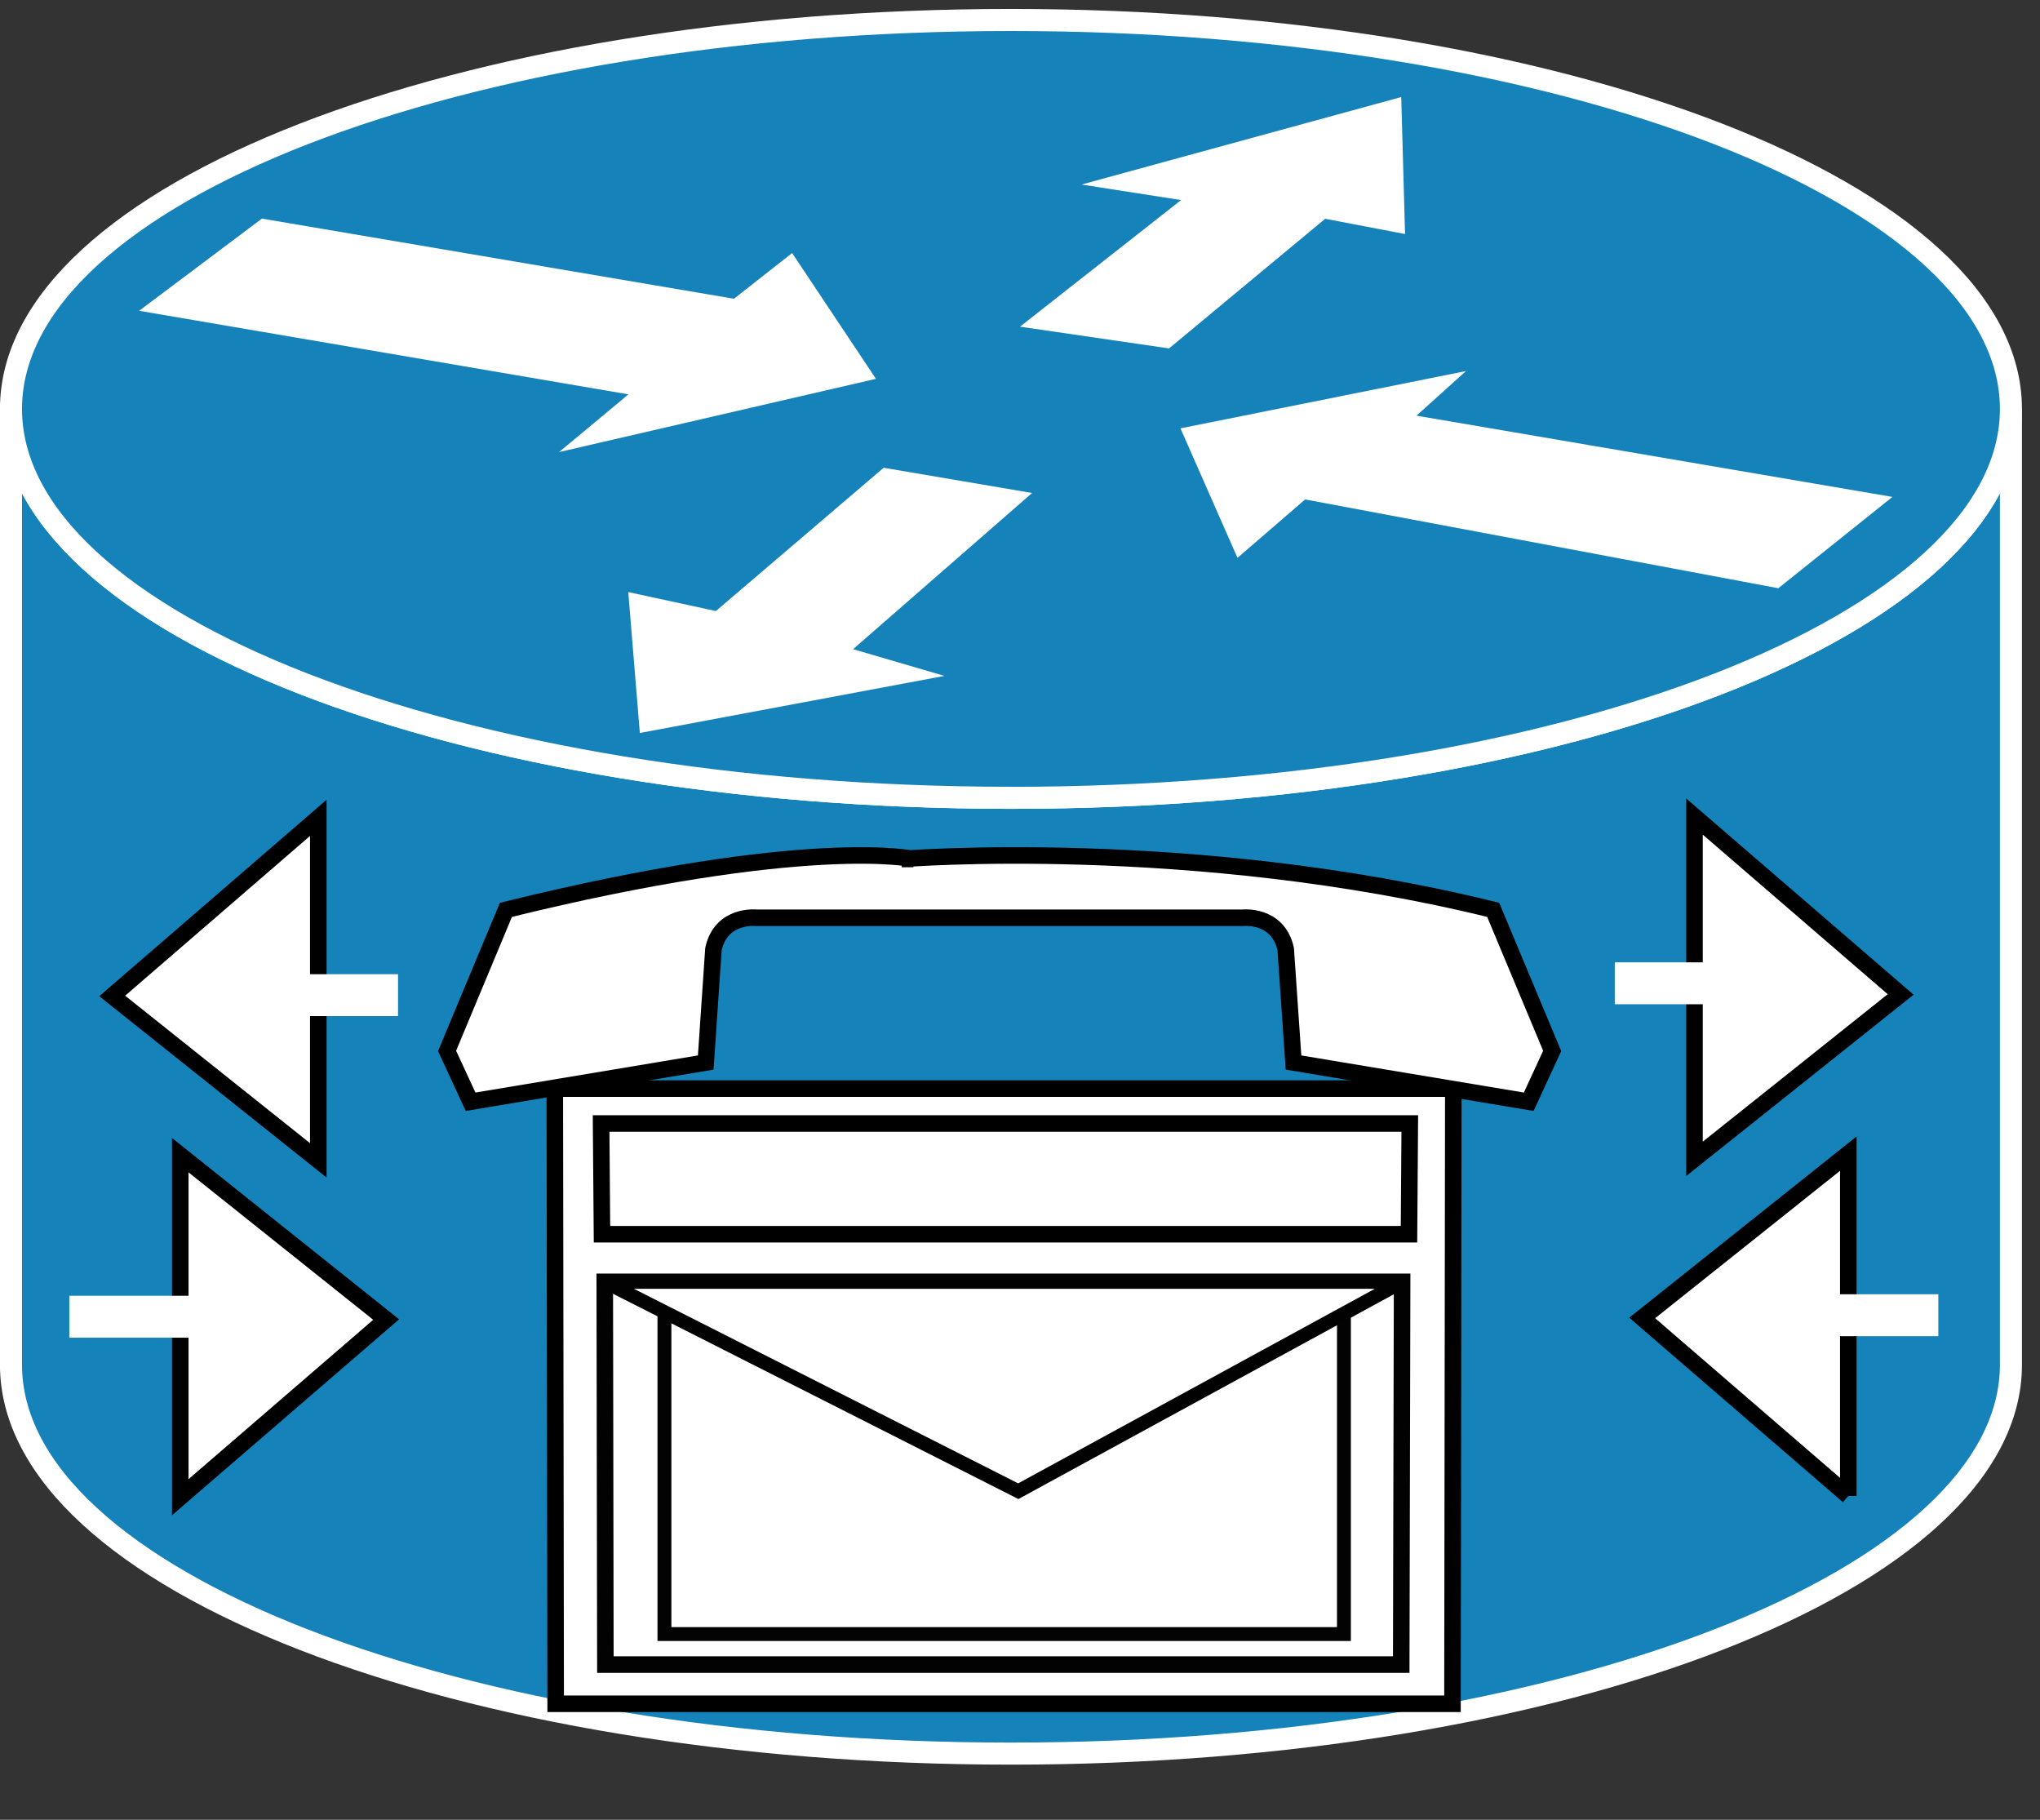 <svg xmlns="http://www.w3.org/2000/svg" viewBox="0 0 46.25 41.25" height="41.25" width="46.25">
    <rect x="0" y="0" width="46.25" height="41.25" fill="#333333" stroke="none"/>
    <path d="M45.591 9.271c0 4.868-10.147 8.814-22.671 8.814C10.4 18.085.249 14.139.249 9.272v21.664c0 4.868 10.15 8.814 22.67 8.814 12.525 0 22.672-3.946 22.672-8.814V9.271" fill="#1582ba"/>
    <path d="M45.591 9.271c0 4.868-10.147 8.814-22.671 8.814C10.4 18.085.249 14.139.249 9.271v21.665c0 4.868 10.15 8.814 22.67 8.814 12.525 0 22.672-3.946 22.672-8.814V9.271z" fill="none" stroke="#fff" stroke-width=".5"/>
    <path d="M22.92 18.085c12.524 0 22.671-3.946 22.671-8.813 0-4.874-10.147-8.82-22.671-8.82C10.4.453.249 4.399.249 9.273c0 4.867 10.15 8.813 22.67 8.813" fill="#1582ba"/>
    <path d="M22.92 18.085c12.524 0 22.671-3.946 22.671-8.814 0-4.873-10.147-8.818-22.671-8.818C10.4.453.249 4.398.249 9.27c0 4.868 10.15 8.814 22.67 8.814z" fill="none" stroke="#fff" stroke-width=".5"/>
    <path d="M17.959 5.736l1.9 2.851-7.183 1.66 1.572-1.308L3.154 7.045l2.784-2.09L16.64 6.772l1.319-1.036M28.056 12.645L26.763 9.71l6.474-1.299-1.123 1.011 10.79 1.842-2.587 2.07-10.727-2.013-1.534 1.324M24.516 4.184L31.768 2.2l.087 3.105-1.811-.346-3.54 2.939-3.379-.493 3.652-2.87-2.26-.352M21.411 15.321l-6.905 1.294-.262-3.194 1.986.43 3.804-3.248 3.365.572-4.058 3.54 2.07.606M41.904 33.91v-7.759l-4.673 3.725 4.673 4.034" fill="#fff"/>
    <path d="M41.904 33.91V26.15l-4.673 3.725 4.673 4.034z" fill="none" stroke="#000" stroke-width=".375"/>
    <path d="M4.087 33.939v-7.754l4.668 3.726-4.668 4.028" fill="#fff"/>
    <path d="M4.087 33.938v-7.753l4.668 3.726-4.668 4.027z" fill="none" stroke="#000" stroke-width=".375"/>
    <path d="M7.216 18.539v7.764l-4.672-3.727 4.672-4.037" fill="#fff"/>
    <path d="M7.216 18.539v7.763l-4.672-3.726 4.672-4.037z" fill="none" stroke="#000" stroke-width=".375"/>
    <path d="M38.417 18.509v7.759l4.674-3.726-4.674-4.033" fill="#fff"/>
    <path d="M38.417 18.51v7.758l4.674-3.726-4.674-4.032z" fill="none" stroke="#000" stroke-width=".375"/>
    <path d="M39.429 22.289H36.61M40.415 29.813h3.53M5.337 29.847H1.572M5.498 22.558h3.526" fill="none" stroke="#fff" stroke-width=".95"/>
    <path d="M32.949 24.676l-.019 13.945H12.598l-.02-13.945h20.37" fill="#fff"/>
    <path d="M32.949 24.676l-.019 13.945H12.598l-.02-13.945h20.37z" fill="none" stroke="#000" stroke-width=".375"/>
    <path d="M28.169 20.804s.801-.093.98.709l.177 2.572 5.333.889.531-1.153-1.337-3.197c-6.837-1.685-13.41-1.153-13.41-1.153h.264s-2.397-.532-9.237 1.153l-1.334 3.197.533 1.153L16 24.085l.175-2.572c.177-.802.978-.71.978-.71h11.015" fill="#fff"/>
    <path d="M28.169 20.804s.801-.093.98.708l.177 2.573 5.333.889.531-1.152-1.337-3.198c-6.837-1.685-13.41-1.153-13.41-1.153h.264s-2.397-.532-9.237 1.153l-1.334 3.198.533 1.152L16 24.085l.175-2.573c.177-.801.978-.708.978-.708h11.015z" fill="none" stroke="#000" stroke-width=".375"/>
    <path d="M31.962 25.467l-.018 2.51H13.648l-.02-2.51h18.334" fill="#fff"/>
    <path d="M31.962 25.467l-.018 2.51H13.648l-.02-2.51h18.334z" fill="none" stroke="#000" stroke-width=".375"/>
    <path d="M31.788 29.056l-.02 8.676H13.725l-.014-8.676h18.077" fill="#fff"/>
    <path d="M31.788 29.056l-.02 8.676H13.725l-.014-8.676h18.077z" fill="none" stroke="#020202" stroke-width=".375"/>
    <path d="M15.064 37.04h15.405v-7.554H15.064v7.554z" fill="none" stroke="#030303" stroke-width=".315"/>
    <path d="M13.711 29.056l9.375 4.747 8.702-4.747H13.71" fill="#fff"/>
    <path d="M13.711 29.056l9.375 4.746 8.702-4.746H13.71z" fill="none" stroke="#020202" stroke-width=".315"/>
</svg>
